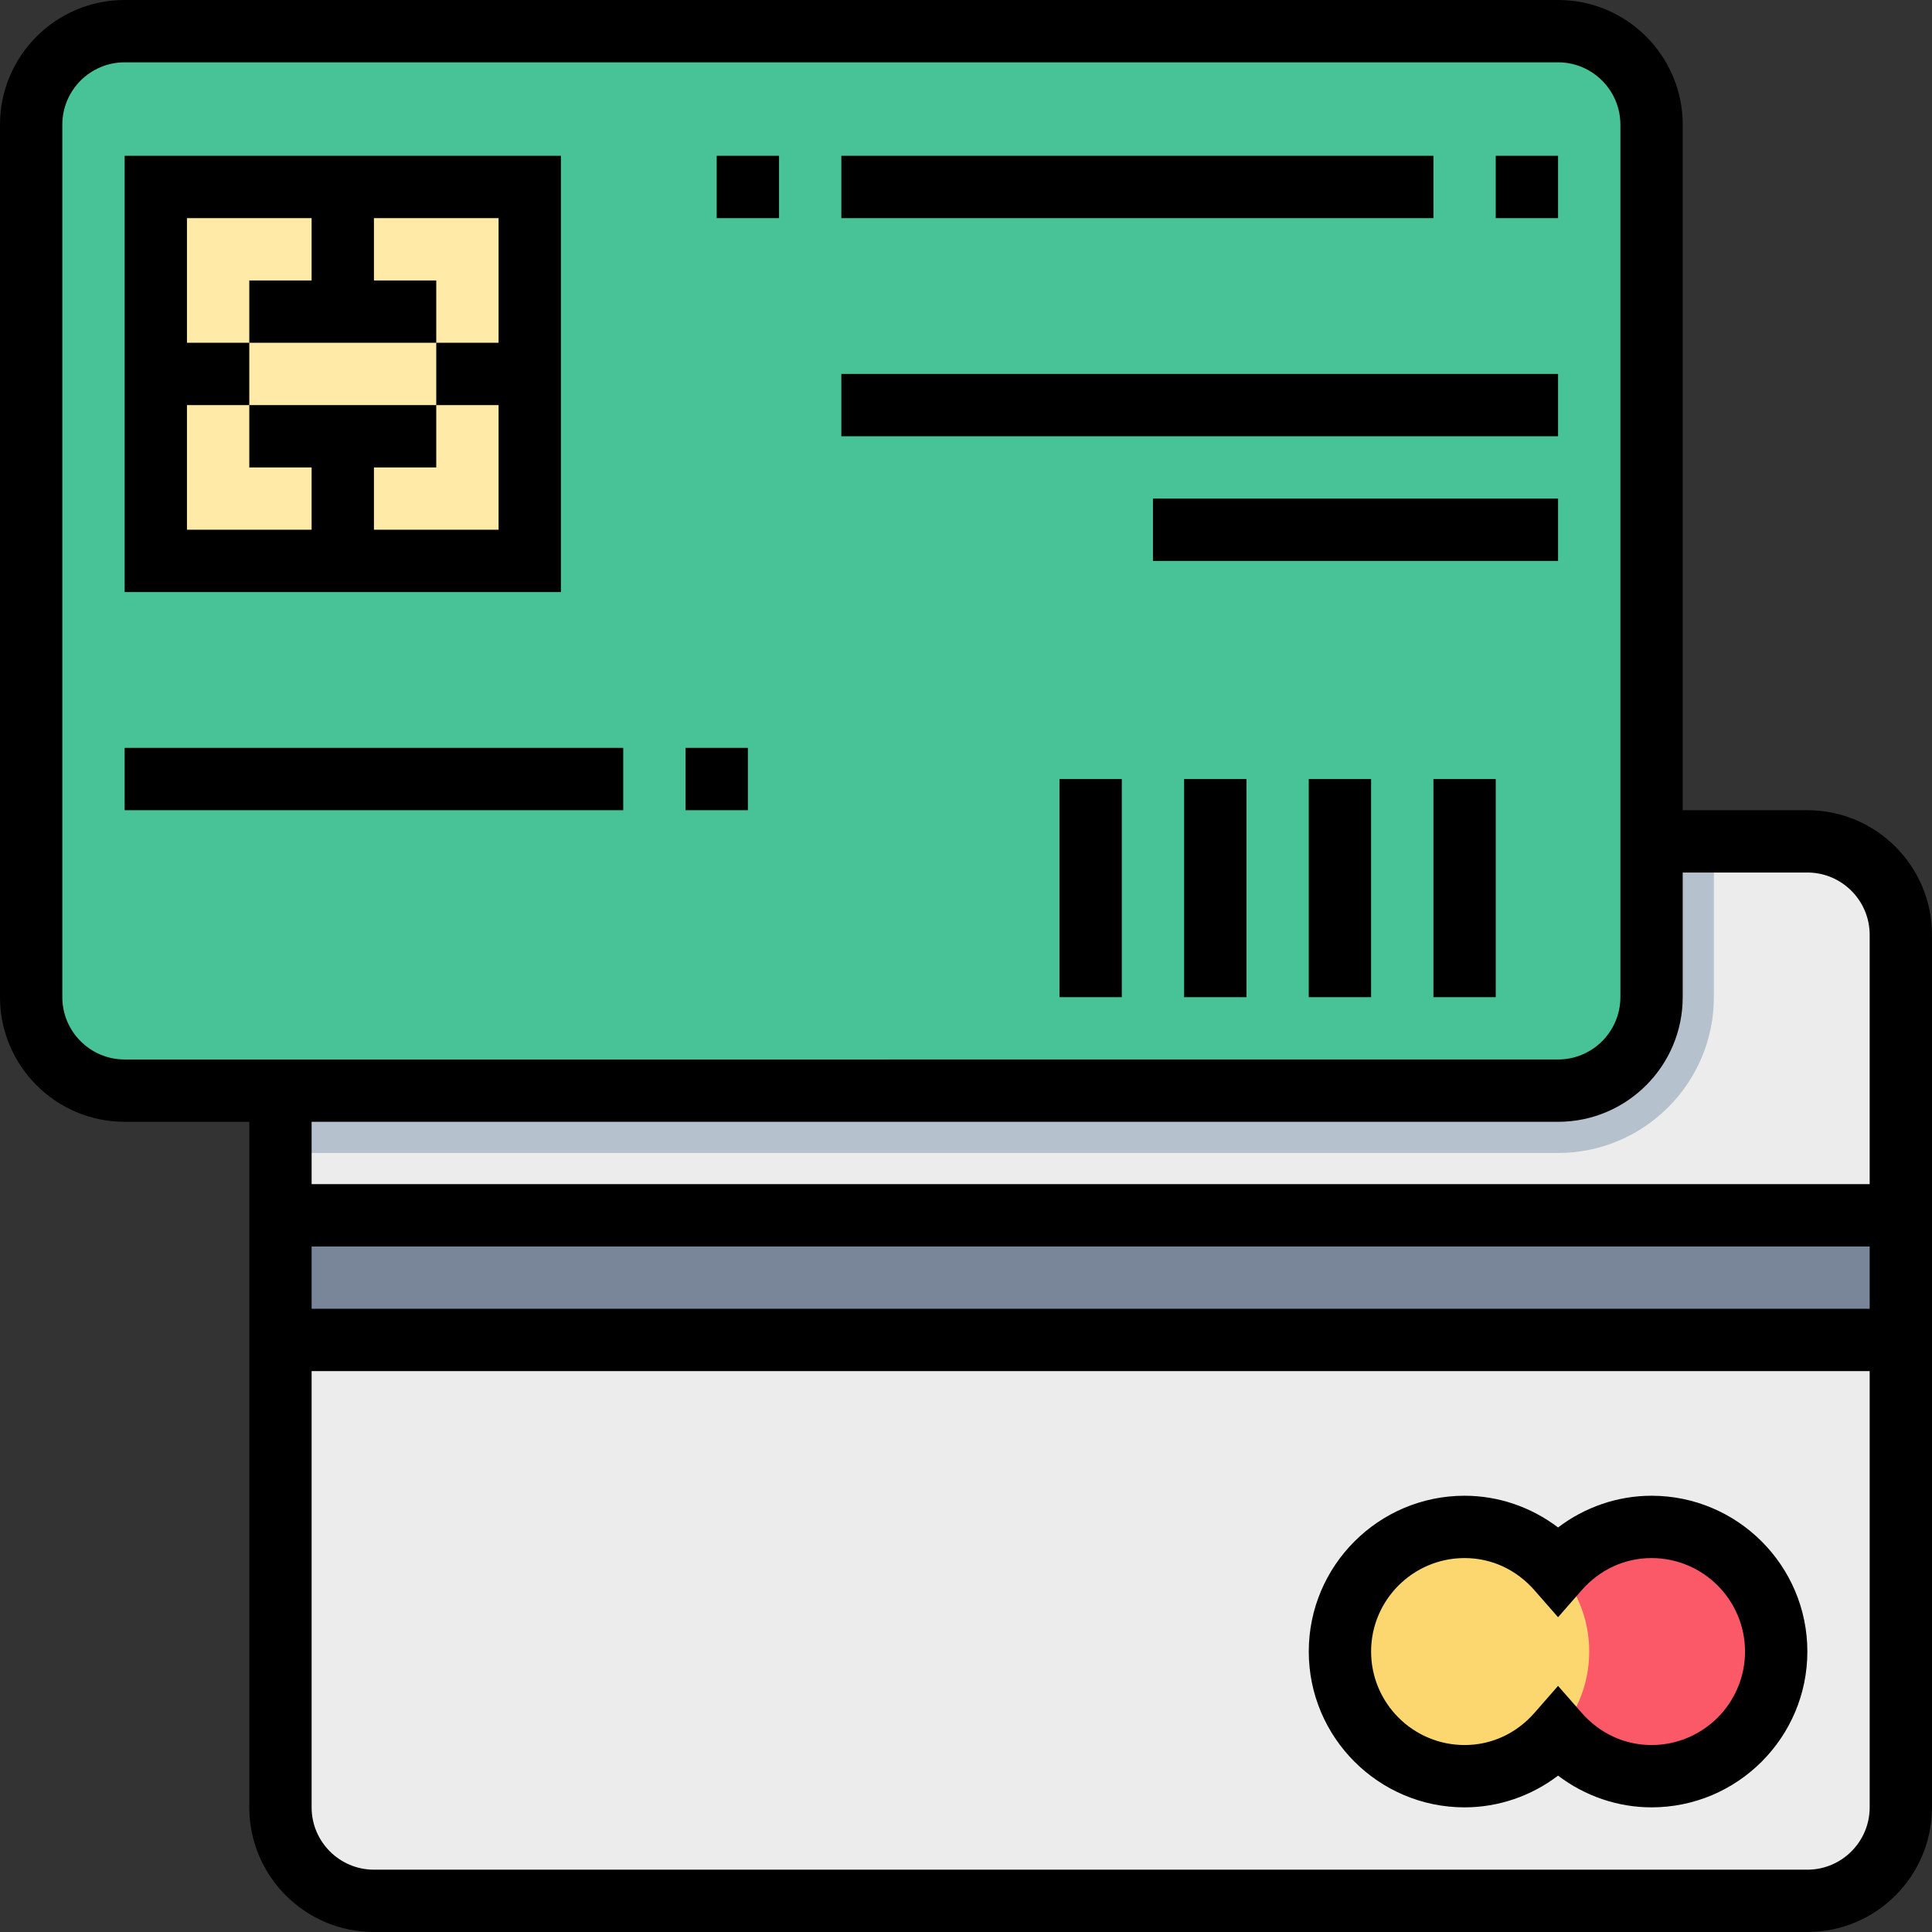 <?xml version="1.0" encoding="iso-8859-1"?>
<!-- Generator: Adobe Illustrator 19.0.0, SVG Export Plug-In . SVG Version: 6.00 Build 0)  -->
<svg version="1.1" id="Capa_1" xmlns="http://www.w3.org/2000/svg" xmlns:xlink="http://www.w3.org/1999/xlink" x="0px" y="0px"
	 viewBox="0 0 496 496" style="enable-background:new 0 0 496 496;" xml:space="preserve">
<rect x="0" y="0" width="496" height="496" fill="#333333" stroke="none"/>
<path style="fill:#ECECEC;" d="M432,216h32c13.256,0,24,10.744,24,24v224c0,13.256-10.744,24-24,24H96c-13.256,0-24-10.744-24-24
	V280v-64H432z"/>
<rect x="72" y="312" style="fill:#798699;" width="416" height="32"/>
<path style="fill:#B6C1CE;" d="M432,216H72v64v16h328c22.056,0,40-17.944,40-40v-40H432z"/>
<path style="fill:#48C397;" d="M400,280H32c-13.256,0-24-10.744-24-24V32C8,18.744,18.744,8,32,8h368c13.256,0,24,10.744,24,24v224
	C424,269.256,413.256,280,400,280z"/>
<circle style="fill:#FB5968;" cx="424" cy="424" r="32"/>
<circle style="fill:#FCD770;" cx="376" cy="424" r="32"/>
<rect x="40" y="48" style="fill:#FFEAA7;" width="96" height="96"/>
<path d="M464,208h-32V32c0-17.648-14.352-32-32-32H32C14.352,0,0,14.352,0,32v224c0,17.648,14.352,32,32,32h32v176
	c0,17.648,14.352,32,32,32h368c17.648,0,32-14.352,32-32V240C496,222.352,481.648,208,464,208z M16,256V32c0-8.824,7.176-16,16-16
	h368c8.824,0,16,7.176,16,16v224c0,8.824-7.176,16-16,16H32C23.176,272,16,264.824,16,256z M400,288c17.648,0,32-14.352,32-32v-32
	h32c8.824,0,16,7.176,16,16v64H80v-16H400z M80,320h400v16H80V320z M464,480H96c-8.824,0-16-7.176-16-16V352h400v112
	C480,472.824,472.824,480,464,480z"/>
<path d="M424,384c-8.688,0-17.104,2.904-24,8.144c-6.896-5.24-15.312-8.144-24-8.144c-22.056,0-40,17.944-40,40s17.944,40,40,40
	c8.688,0,17.104-2.904,24-8.144c6.896,5.24,15.312,8.144,24,8.144c22.056,0,40-17.944,40-40S446.056,384,424,384z M424,448
	c-6.912,0-13.296-2.952-17.976-8.304l-6.024-6.88l-6.024,6.888C389.296,445.048,382.912,448,376,448c-13.232,0-24-10.768-24-24
	s10.768-24,24-24c6.912,0,13.296,2.952,17.976,8.304l6.024,6.88l6.024-6.888C410.704,402.952,417.088,400,424,400
	c13.232,0,24,10.768,24,24S437.232,448,424,448z"/>
<path d="M144,40H32v112h112V40z M96,136v-16h16v-16H64v16h16v16H48v-32h16V88H48V56h32v16H64v16h48V72H96V56h32v32h-16v16h16v32H96z
	"/>
<rect x="272" y="200" width="16" height="56"/>
<rect x="304" y="200" width="16" height="56"/>
<rect x="336" y="200" width="16" height="56"/>
<rect x="368" y="200" width="16" height="56"/>
<rect x="216" y="96" width="184" height="16"/>
<rect x="296" y="128" width="104" height="16"/>
<rect x="216" y="40" width="152" height="16"/>
<rect x="32" y="192" width="128" height="16"/>
<rect x="384" y="40" width="16" height="16"/>
<rect x="184" y="40" width="16" height="16"/>
<rect x="176" y="192" width="16" height="16"/>
<g>
</g>
<g>
</g>
<g>
</g>
<g>
</g>
<g>
</g>
<g>
</g>
<g>
</g>
<g>
</g>
<g>
</g>
<g>
</g>
<g>
</g>
<g>
</g>
<g>
</g>
<g>
</g>
<g>
</g>
</svg>
